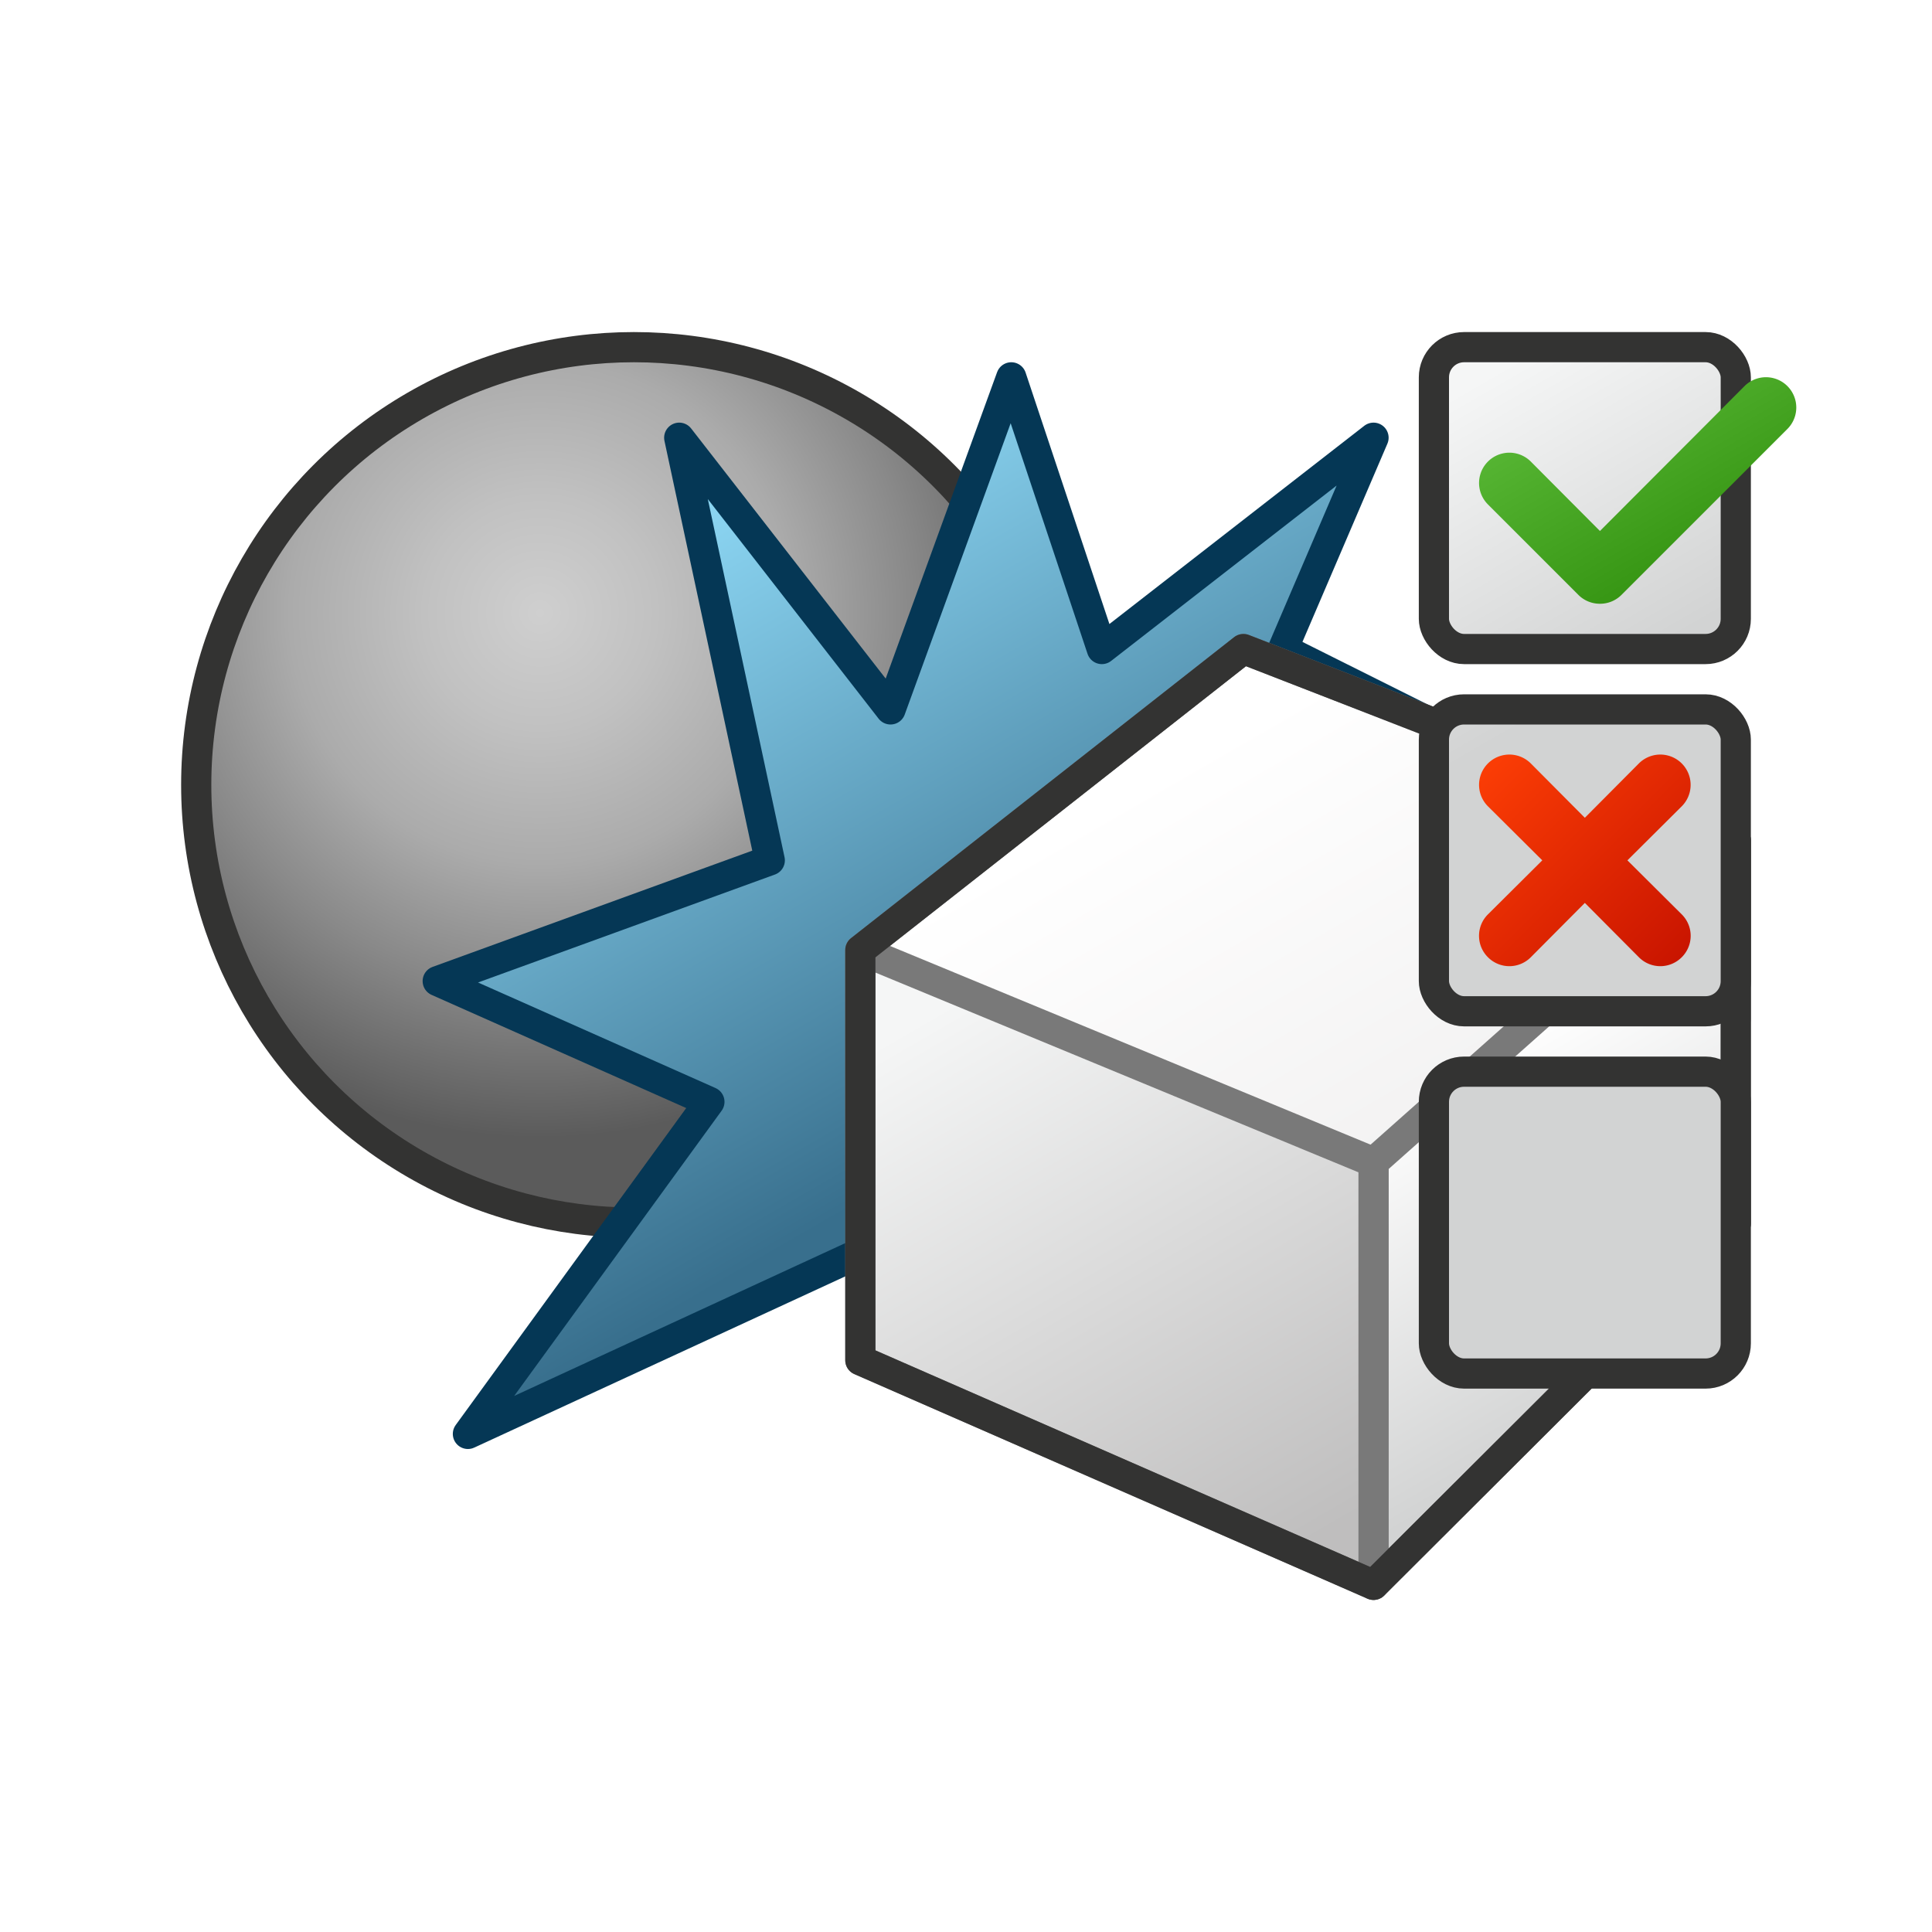 <svg id="Layer_3" data-name="Layer 3" xmlns="http://www.w3.org/2000/svg" xmlns:xlink="http://www.w3.org/1999/xlink" viewBox="0 0 64 64"><defs><style>.SINGLE-White-Item-5,.cls-1,.cls-2{stroke:#333332;}.\33 D-Blue-Front-Right,.\33 D-White-Front-Right,.\33 D-White-Left,.\33 D-White-Top,.SINGLE-White-Item-5,.cls-1,.cls-2{stroke-linecap:round;stroke-linejoin:round;}.cls-1{fill:url(#radial-gradient);}.\33 D-Blue-Front-Right{stroke:#053755;fill:url(#linear-gradient);}.\33 D-White-Front-Right,.\33 D-White-Left,.\33 D-White-Top{stroke:#797979;}.\33 D-White-Top{fill:url(#linear-gradient-2);}.\33 D-White-Front-Right{fill:url(#linear-gradient-3);}.\33 D-White-Left{fill:url(#linear-gradient-4);}.cls-2{fill:none;}.SINGLE-White-Item-5{fill:url(#linear-gradient-5);}.cls-3{fill:url(#linear-gradient-8);}.Error-Red-2{fill:url(#linear-gradient-9);}</style><radialGradient id="radial-gradient" cx="17.89" cy="20.3" r="20.23" gradientUnits="userSpaceOnUse"><stop offset="0" stop-color="#cfcfcf"/><stop offset="0.19" stop-color="#c1c1c1"/><stop offset="0.41" stop-color="#ababab"/><stop offset="0.61" stop-color="#898989"/><stop offset="0.86" stop-color="#5b5b5b"/></radialGradient><linearGradient id="linear-gradient" x1="33.84" y1="36.79" x2="22.37" y2="16.92" gradientUnits="userSpaceOnUse"><stop offset="0" stop-color="#386f8d"/><stop offset="1" stop-color="#8dd7f4"/></linearGradient><linearGradient id="linear-gradient-2" x1="38.52" y1="25.52" x2="46.99" y2="40.2" gradientUnits="userSpaceOnUse"><stop offset="0" stop-color="#fff"/><stop offset="1" stop-color="#f1f0f0"/></linearGradient><linearGradient id="linear-gradient-3" x1="48.53" y1="35.02" x2="54.74" y2="45.79" gradientUnits="userSpaceOnUse"><stop offset="0" stop-color="#fff"/><stop offset="1" stop-color="#d2d3d3"/></linearGradient><linearGradient id="linear-gradient-4" x1="31.91" y1="32.97" x2="42.73" y2="51.7" gradientUnits="userSpaceOnUse"><stop offset="0" stop-color="#f5f6f6"/><stop offset="0.99" stop-color="#bfbebe"/></linearGradient><linearGradient id="linear-gradient-5" x1="49.94" y1="12.06" x2="55.31" y2="21.37" gradientUnits="userSpaceOnUse"><stop offset="0" stop-color="#f5f6f6"/><stop offset="0.99" stop-color="#d2d3d3"/></linearGradient><linearGradient id="linear-gradient-8" x1="53.23" y1="12.98" x2="56.28" y2="18.26" gradientUnits="userSpaceOnUse"><stop offset="0" stop-color="#55b432"/><stop offset="1" stop-color="#379614"/></linearGradient><linearGradient id="linear-gradient-9" x1="49.41" y1="25.41" x2="55.83" y2="31.83" gradientUnits="userSpaceOnUse"><stop offset="0" stop-color="#fa3c05"/><stop offset="1" stop-color="#c81400"/></linearGradient></defs><circle class="cls-1" cx="21" cy="26" r="14.5"/><polygon class="3D-Blue-Front-Right" points="28.5 41.5 15.5 47.5 23.5 36.5 14.5 32.5 25.5 28.5 22.5 14.5 29.5 23.5 33.5 12.5 36.5 21.5 45.5 14.5 42.5 21.5 49.5 25 28.5 41.5"/><polygon class="3D-White-Top" points="28.5 31.47 41.19 21.5 57.5 27.84 57.5 33.73 45.72 42.8 28.5 38.72 28.5 31.47"/><polygon class="3D-White-Front-Right" points="57.5 27.84 45.5 38.5 45.5 52.5 57.5 40.53 57.5 27.84"/><polygon class="3D-White-Left" points="28.5 31.47 28.5 45.06 45.5 52.5 45.5 38.5 28.5 31.47"/><polygon class="cls-2" points="41.19 21.5 28.5 31.47 28.5 38.72 28.5 45.06 45.5 52.5 57.5 40.53 57.5 33.73 57.5 27.84 41.19 21.5"/><rect class="SINGLE-White-Item-5" x="47.5" y="11.5" width="10" height="10" rx="1"/><rect class="SINGLE-White-Item-5" x="47.5" y="23.5" width="10" height="10" rx="1"/><rect class="SINGLE-White-Item-5" x="47.5" y="35.5" width="10" height="10" rx="1"/><path class="cls-3" d="M53,20a1,1,0,0,1-.71-.29l-3-3a1,1,0,0,1,1.42-1.42L53,17.59l4.79-4.8a1,1,0,0,1,1.42,1.42l-5.5,5.5A1,1,0,0,1,53,20Z"/><path class="Error-Red-2" d="M53.91,28.5l1.8-1.79a1,1,0,0,0-1.42-1.42l-1.79,1.8-1.79-1.8a1,1,0,0,0-1.42,1.42l1.8,1.79-1.8,1.79a1,1,0,0,0,0,1.42,1,1,0,0,0,1.42,0l1.79-1.8,1.79,1.8a1,1,0,0,0,1.42,0,1,1,0,0,0,0-1.42Z"/></svg>